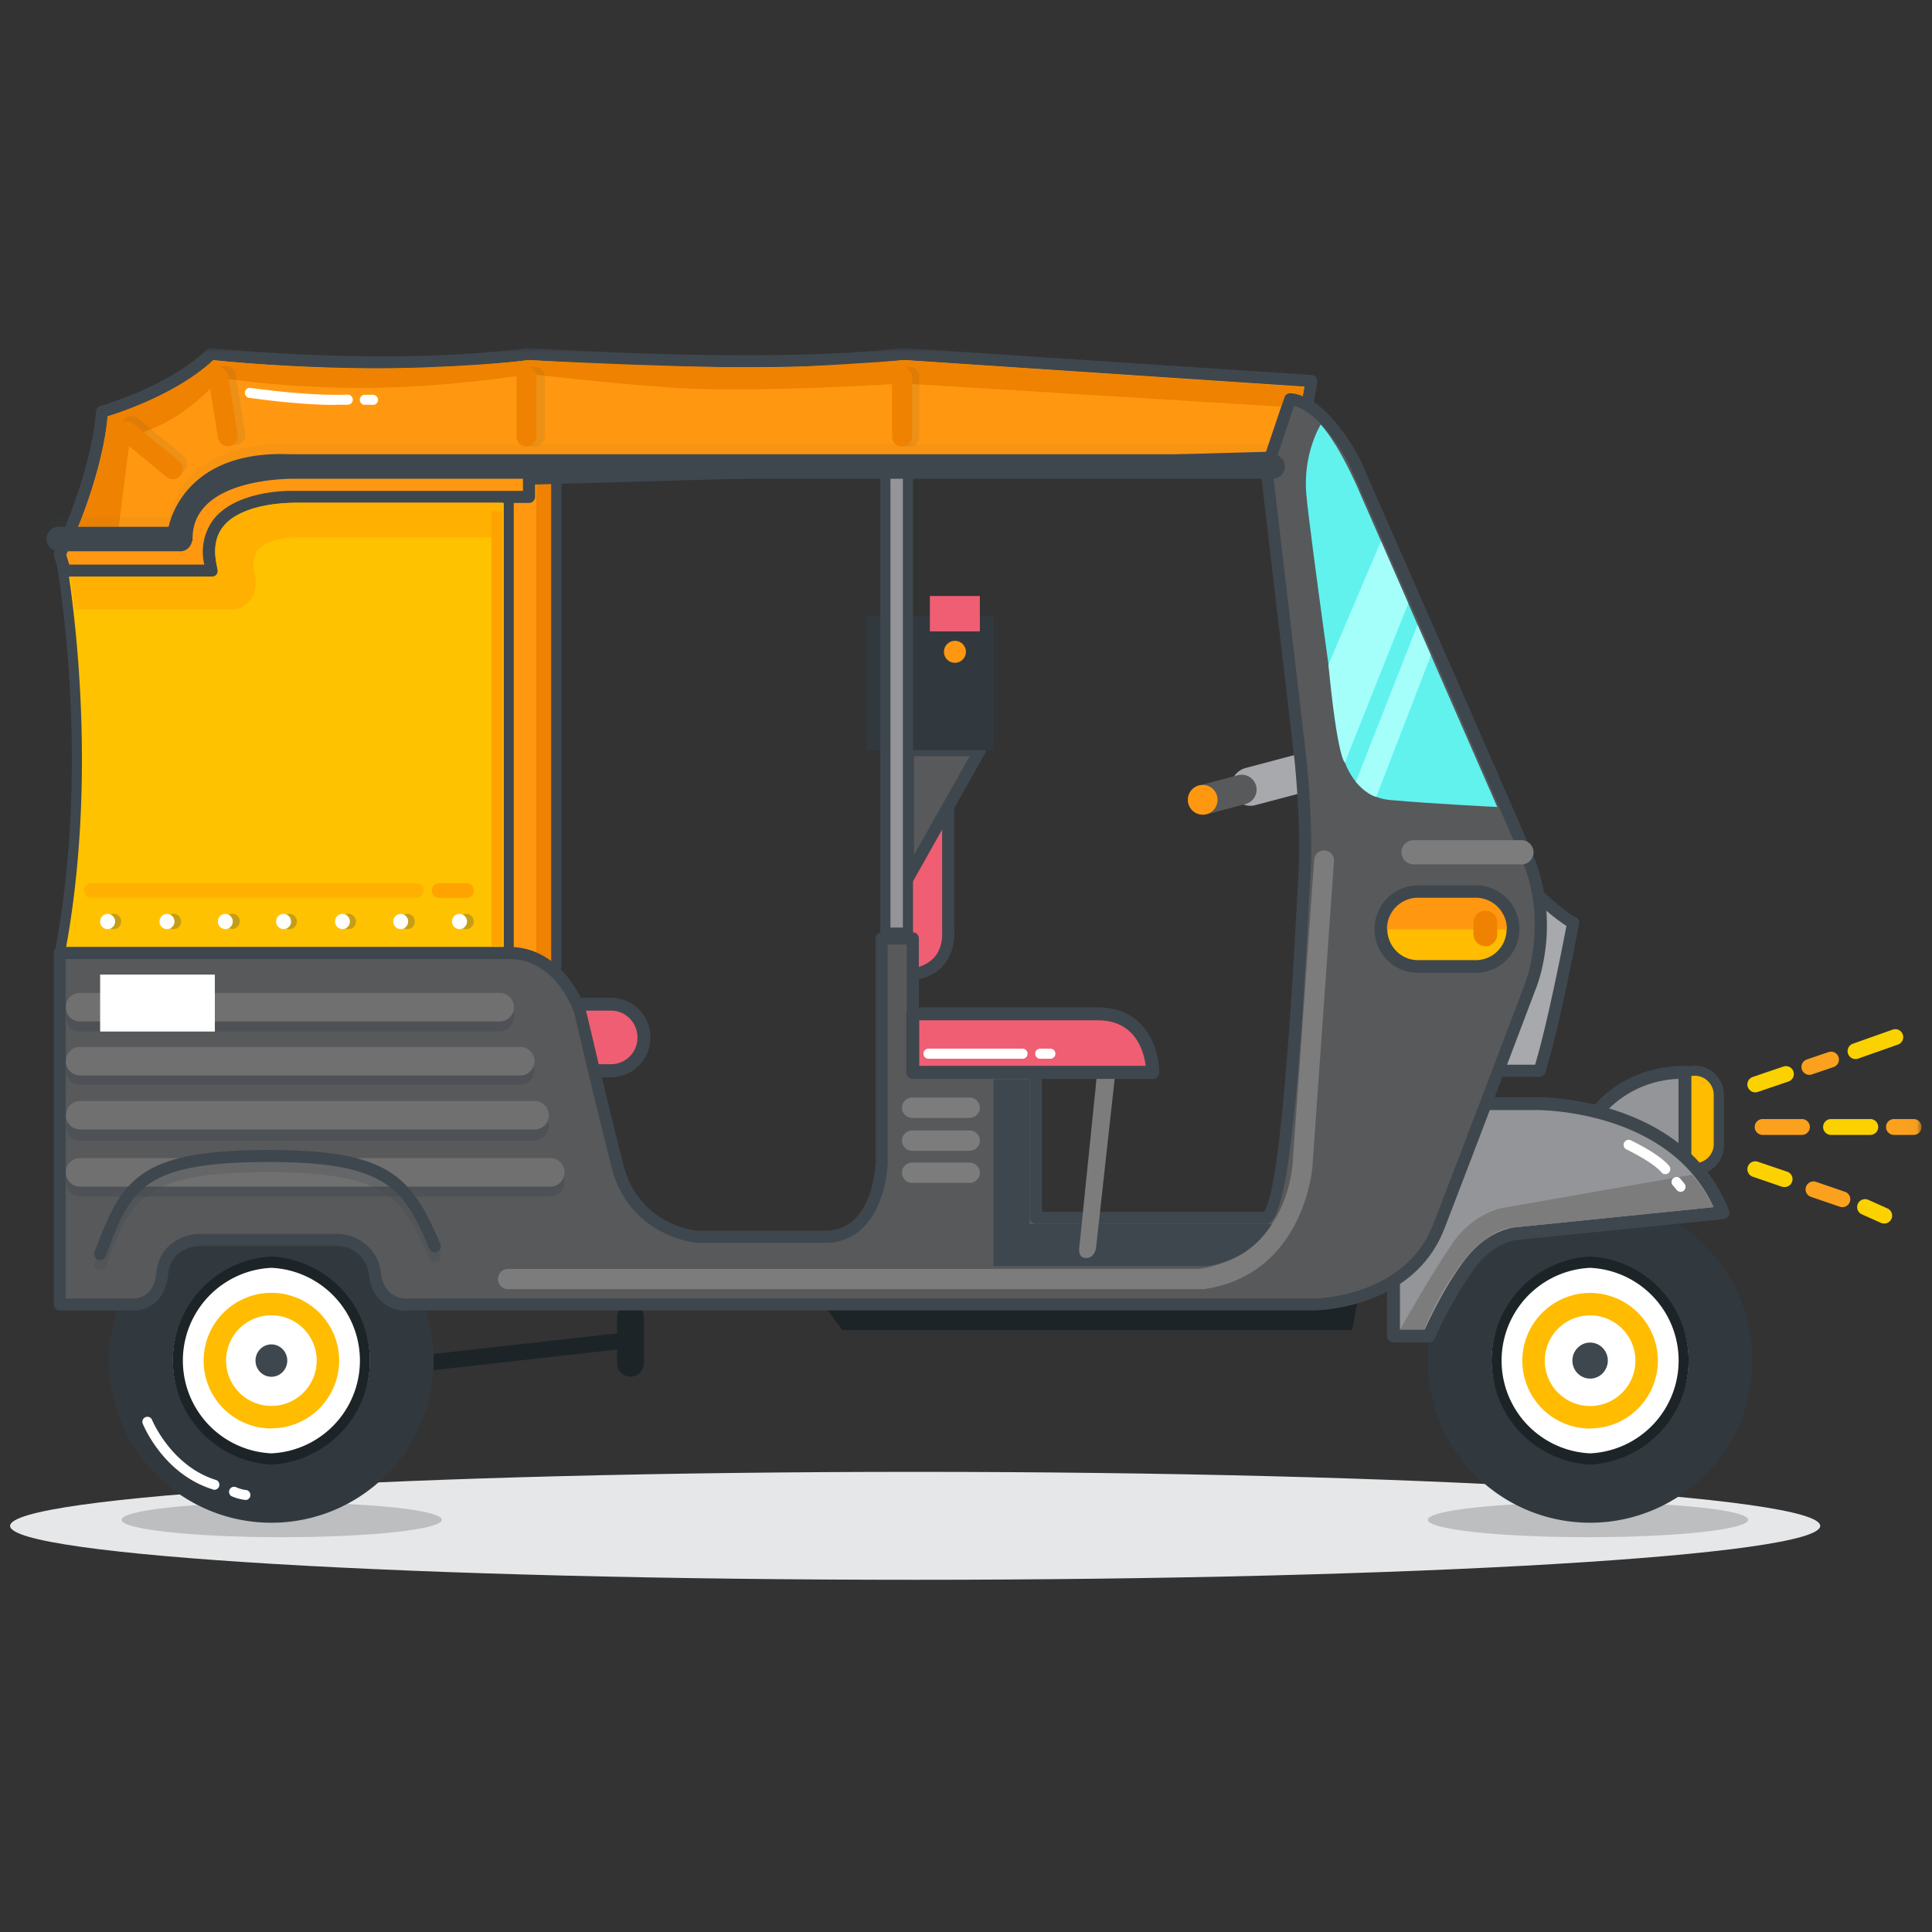<svg version="1.1" xmlns="http://www.w3.org/2000/svg" xmlns:xlink="http://www.w3.org/1999/xlink" x="0px" y="0px" viewBox="0 0 100 100" enable-background="new 0 0 100 100" xml:space="preserve" width="100"  height="100" ><rect x="0" y="0" width="100" height="100" fill="#333333" stroke="none"/><defs><symbol viewBox="-1 -1 191 125" id="icon-vehicle-3" xmlns="http://www.w3.org/2000/svg"><defs><path id="da" d="M0 121.78h188.96V0H0z"></path></defs><g transform="translate(0 .4)" fill="none" fill-rule="evenodd"><path d="M178.95 116.45c0 2.94-40.06 5.33-89.47 5.33S0 119.4 0 116.45s40.06-5.34 89.48-5.34c49.41 0 89.47 2.4 89.47 5.34z" fill="#E6E7E8"></path><path d="M42.68 115.85c0 .95-7.08 1.72-15.83 1.72s-15.83-.77-15.83-1.72 7.09-1.71 15.83-1.71c8.75 0 15.83.76 15.83 1.71m129.14 0c0 .95-7.08 1.72-15.83 1.72s-15.83-.77-15.83-1.72 7.1-1.71 15.83-1.71c8.75 0 15.83.76 15.83 1.71" fill="#BCBEC0"></path><path d="M60.38 97.37l-20.34 2.29a.8.8 0 00-.7.88.8.8 0 00.88.7l20.34-2.28a.8.8 0 00.7-.88.8.8 0 00-.88-.7" fill="#1D2428"></path><path d="M128.2 43.85l-5.1 1.35a1.9 1.9 0 01-2.32-1.34 1.9 1.9 0 011.35-2.33l5.09-1.35a1.9 1.9 0 012.32 1.35 1.9 1.9 0 01-1.35 2.32" fill="#A7A9AC"></path><path d="M122.13 45.09l-3.77 1a1.47 1.47 0 01-1.8-1.05 1.47 1.47 0 011.05-1.8l3.77-1a1.47 1.47 0 011.8 1.05 1.47 1.47 0 01-1.05 1.8" fill="#58595B"></path><path d="M119.37 44.67a1.47 1.47 0 11-2.94 0 1.47 1.47 0 012.94 0" fill="#FF9810"></path><path d="M61.33 101.7c-.73 0-1.33-.6-1.33-1.33v-4.52a1.33 1.33 0 112.66 0v4.52c0 .73-.6 1.33-1.33 1.33" fill="#1D2428"></path><path d="M164.15 78.84v-5a2.4 2.4 0 012.38-2.39 2.4 2.4 0 012.4 2.39v5a2.4 2.4 0 01-2.4 2.39 2.4 2.4 0 01-2.38-2.39" fill="#FFBC00"></path><path d="M166.53 71.95a1.89 1.89 0 00-1.88 1.89v5a1.89 1.89 0 003.77 0v-5c0-1.04-.84-1.89-1.88-1.89m0 9.78a2.89 2.89 0 01-2.89-2.89v-5a2.89 2.89 0 012.88-2.89 2.89 2.89 0 012.9 2.89v5a2.89 2.89 0 01-2.9 2.89" fill="#3F474E"></path><mask id="db" fill="#fff"><use xlink:href="#da"></use></mask><path fill="#FF9810" mask="url(#db)" d="M48.69 61.95h4.9V11.93h-4.9z"></path><path fill="#EF8200" mask="url(#db)" d="M52.02 61.95h1.57V11.93h-1.57z"></path><path d="M172.24 100.1a16.04 16.04 0 11-32.08 0 16.04 16.04 0 0132.08 0" fill="#31393F" mask="url(#db)"></path><path d="M165.93 100.1a9.73 9.73 0 11-19.46 0 9.73 9.73 0 0119.46 0" fill="#FFF" mask="url(#db)"></path><path d="M156.2 90.94a9.18 9.18 0 000 18.34 9.18 9.18 0 000-18.34m0 19.45a10.3 10.3 0 010-20.57 10.3 10.3 0 010 20.57" fill="#1D2428" mask="url(#db)"></path><path d="M41.87 100.1a16.04 16.04 0 11-32.08 0 16.04 16.04 0 0132.08 0" fill="#31393F" mask="url(#db)"></path><path d="M35.56 100.1a9.73 9.73 0 11-19.46 0 9.73 9.73 0 0119.46 0" fill="#FFF" mask="url(#db)"></path><path d="M25.83 90.94a9.18 9.18 0 000 18.34 9.18 9.18 0 000-18.34m0 19.45a10.3 10.3 0 010-20.57 10.3 10.3 0 010 20.57" fill="#1D2428" mask="url(#db)"></path><path d="M25.83 95.63a4.48 4.48 0 00-4.48 4.48 4.48 4.48 0 004.48 4.48 4.48 4.48 0 004.48-4.48 4.48 4.48 0 00-4.48-4.48m0 11.19a6.71 6.71 0 01-6.7-6.71 6.71 6.71 0 016.7-6.7 6.71 6.71 0 016.7 6.7 6.71 6.71 0 01-6.7 6.7M156.2 95.64a4.48 4.48 0 00-4.48 4.48 4.48 4.48 0 004.48 4.48 4.48 4.48 0 004.48-4.48 4.48 4.48 0 00-4.48-4.48m0 11.19a6.71 6.71 0 01-6.7-6.71 6.71 6.71 0 016.7-6.7 6.71 6.71 0 016.7 6.7 6.71 6.71 0 01-6.7 6.7" fill="#FFBC00" mask="url(#db)"></path><path d="M92.74 43.3v14.43s.39 4.22-4.36 4.22V45.92l4.36-2.62z" fill="#EF5E72" mask="url(#db)"></path><path d="M88.97 46.26v15.07a3.5 3.5 0 002.34-1.02c.95-1.02.84-2.5.83-2.52V44.36l-3.17 1.9zm-.6 16.3a.6.6 0 01-.6-.6V45.91c0-.21.12-.4.3-.52l4.36-2.61a.6.6 0 01.91.52v14.42c0 .03.17 1.96-1.13 3.38-.87.96-2.16 1.44-3.84 1.44z" fill="#3F474E" mask="url(#db)"></path><path fill="#58595B" mask="url(#db)" d="M95.87 39.77l-7.1 12.62V39.76z"></path><path d="M89.36 40.36v9.76l5.5-9.76h-5.5zm-.6 12.63a.6.6 0 01-.6-.6V39.76a.6.6 0 01.6-.59h7.11a.6.6 0 01.52.89l-7.1 12.62a.6.6 0 01-.53.3z" fill="#3F474E" mask="url(#db)"></path><path fill="#31393F" mask="url(#db)" d="M84.63 39.77h12.6V26.5h-12.6z"></path><path d="M156.2 76.49s2.63-4.8 9.37-4.9v9.26l-9.37-4.36z" fill="#939598" mask="url(#db)"></path><path d="M157.14 76.23l7.8 3.63v-7.6a10.32 10.32 0 00-7.8 3.97m8.43 5.26a.64.64 0 01-.27-.06l-9.37-4.36a.64.64 0 01-.29-.88c.12-.21 2.89-5.14 9.92-5.23a.68.68 0 01.45.18c.12.12.2.28.2.45v9.26a.64.64 0 01-.64.64" fill="#3F474E" mask="url(#db)"></path><path d="M143.94 74.71h7.18s13.92-.18 18.21 10.77l-20.13 2.05s-2.54 0-4.82 2.94c-2.27 2.94-4.11 7.2-4.11 7.2h-3.5v-8.54l7.17-14.42z" fill="#939598" mask="url(#db)"></path><path d="M137.4 97.04h2.45c.52-1.13 2.1-4.48 4.03-6.96 2.44-3.15 5.2-3.19 5.32-3.19l19.21-1.95c-4.42-9.63-17.14-9.56-17.28-9.6h-6.8l-6.93 13.94v7.76zm2.87 1.27h-3.5a.64.64 0 01-.64-.63v-8.55a.63.63 0 01.07-.28l7.18-14.42a.64.64 0 01.56-.36h7.18c.13 0 14.4-.04 18.8 11.18a.64.64 0 01-.52.87l-20.14 2.04c-.15 0-2.34.07-4.38 2.7a38.94 38.94 0 00-4.03 7.07.64.64 0 01-.58.38zm17.68 1.8c0 .98-.78 1.78-1.75 1.78s-1.75-.8-1.75-1.78.78-1.78 1.75-1.78 1.75.8 1.75 1.78" fill="#3F474E" mask="url(#db)"></path><path d="M151.2 54.2s2.46 2.33 3.32 2.6c0 0-1.84 9.97-3.32 14.65h-5.66l5.66-17.25z" fill="#A7A9AC" mask="url(#db)"></path><path d="M146.36 70.86h4.4c1.25-4.16 2.73-11.81 3.1-13.72a18 18 0 01-2.38-1.87l-5.12 15.59zm4.84 1.19h-5.66a.6.6 0 01-.57-.78l5.67-17.25a.6.6 0 01.97-.25c.98.93 2.59 2.3 3.1 2.47a.6.6 0 01.4.67c-.08.41-1.87 10.05-3.34 14.72a.6.6 0 01-.57.42z" fill="#3F474E" mask="url(#db)"></path><path fill="#1D2428" mask="url(#db)" d="M80.06 94.1l2.21 3h50.4l.9-4.71z"></path><path d="M59.4 71.45H47.08a3.27 3.27 0 01-3.26-3.26v-.06a3.27 3.27 0 013.26-3.26H59.4a3.27 3.27 0 013.26 3.26v.06a3.27 3.27 0 01-3.26 3.26" fill="#EF5E72" mask="url(#db)"></path><path d="M47.08 65.51a2.63 2.63 0 00-2.62 2.62c0 1.5 1.18 2.68 2.62 2.68H59.4a2.62 2.62 0 002.62-2.62c0-1.5-1.17-2.68-2.62-2.68H47.08zM59.4 72.1H47.08a3.91 3.91 0 01-3.9-3.9 3.92 3.92 0 013.9-3.96H59.4a3.91 3.91 0 013.9 3.9 3.92 3.92 0 01-3.9 3.96z" fill="#3F474E" mask="url(#db)"></path><path d="M4.92 59.8h44.37V12.55l-23.35 1.07-21.02 6.56s3.8 19.62 0 39.62" fill="#FFC200" mask="url(#db)"></path><path d="M5.51 59.3H48.8V13.08l-22.77 1.04-20.54 6.41c.52 2.99 3.33 20.76.03 38.79m43.78.99H4.92a.5.5 0 01-.5-.59c3.76-19.67.05-39.24.01-39.44a.5.5 0 01.34-.57l21.02-6.56a.47.47 0 01.12-.02l23.36-1.06a.47.47 0 01.36.14.5.5 0 01.16.35V59.8a.5.5 0 01-.5.5" fill="#3F474E" mask="url(#db)"></path><path d="M4.92 20.39S8.56 12.89 9.1 6.3c0 0 6.76-1.88 10.77-5.71 0 0 17 1.87 31.43 0 0 0 23.4 1.62 37.04 0l40.31 2.66s-.78 5.63-2.62 7.55L51.3 12.93v1.79H27.9s-10-.25-7.95 7.3H5.41l-.5-1.63z" fill="#FF9810" mask="url(#db)"></path><path d="M5.85 21.42H19.2a5.36 5.36 0 01.91-4.47c2.3-2.92 7.58-2.83 7.8-2.82H50.7v-1.2a.6.6 0 01.58-.6l74.48-2.11c1.15-1.4 1.9-4.65 2.2-6.4l-39.6-2.63c-13.23 1.56-35.72.1-37.05 0-13.31 1.73-28.98.25-31.23.03-3.56 3.27-8.92 5.08-10.43 5.54-.59 5.97-3.5 12.41-4.1 13.68l.3.98zm14.1 1.19H5.41a.6.6 0 01-.57-.42l-.5-1.63a.6.6 0 01.04-.43c.04-.08 3.6-7.48 4.12-13.87a.6.6 0 01.44-.53C9 5.71 15.6 3.85 19.45.17a.61.61 0 01.48-.16c.17.01 17.1 1.84 31.28 0a.47.47 0 01.12 0c.23 0 23.5 1.6 36.92 0a.44.44 0 01.11 0l40.32 2.66a.6.6 0 01.55.68c-.03.23-.83 5.84-2.78 7.87a.6.6 0 01-.42.18L51.9 13.5v1.22a.6.6 0 01-.6.6H27.9c-.06 0-4.91-.09-6.84 2.37-.82 1.05-1 2.45-.53 4.17a.6.6 0 01-.58.75z" fill="#3F474E" mask="url(#db)"></path><path d="M124.2 12l3.39 28.87s.67 6.44.37 11.31c-.31 4.88-1.42 32-3.75 33.81h-22.8V71.62H89.24V58.37h-3.08v22s-.12 7.5-5.59 7.5H67.91s-6.2-.5-7.87-7c-1.65-6.5-3.68-15.25-3.68-15.25s-1.85-5.82-7.07-5.82H4.92v34.76h7.06s2.77.25 3.08-3.07c.3-3.31 3.68-3.31 3.68-3.31h13.7s3.2.06 3.64 3.38c.43 3.3 3.31 3 3.31 3h89.49s9.34.06 12.35-7.7c3.01-7.74 9.04-23.68 9.04-23.68s2.58-6.12-.31-12.94c-2.89-6.81-17.03-38.93-17.03-38.93s-2.95-5.94-6.39-6.25l-2.33 6.93z" fill="#58595B" mask="url(#db)"></path><path d="M18.74 87.58h13.7c1.3.03 3.83.88 4.23 3.9.34 2.7 2.57 2.5 2.66 2.49h89.55c.15 0 8.98-.08 11.8-7.32 2.97-7.66 8.97-23.52 9.03-23.68.03-.08 2.45-6.01-.3-12.5a6933.17 6933.17 0 00-17.02-38.93c-.72-1.45-3.05-5.18-5.45-5.81l-2.13 6.33 3.37 28.74c0 .07.68 6.55.37 11.42-.04.63-.1 1.62-.16 2.89-1.11 21.03-2.22 30.11-3.82 31.35a.6.6 0 01-.36.13h-22.8a.6.6 0 01-.6-.6V72.21H89.24a.6.6 0 01-.6-.6V58.97h-1.88v21.4c-.05 2.81-1.4 8.1-6.19 8.1H67.91c-.11 0-6.7-.61-8.44-7.45-1.65-6.43-3.67-15.17-3.7-15.26-.05-.17-1.77-5.35-6.48-5.35H5.5v33.56h6.47c.28.02 2.24.1 2.48-2.52.29-3.05 2.93-3.86 4.28-3.86m20.36 7.59c-1.21 0-3.25-.71-3.62-3.54a3.15 3.15 0 00-3.04-2.86h-13.7c-.11 0-2.84.06-3.1 2.78-.28 3.08-2.54 3.7-3.71 3.6h-7a.6.6 0 01-.6-.6V59.8a.6.6 0 01.6-.59h44.37c5.6 0 7.61 6.16 7.63 6.23.04.13 2.06 8.86 3.7 15.28 1.53 6 7.1 6.53 7.34 6.55h12.61c4.82 0 5-6.63 5-6.91v-22a.6.6 0 01.6-.59h3.07c.32 0 .6.27.6.6v12.65h11.57c.32 0 .6.27.6.6V85.4h21.95c1.16-1.51 2.25-11.71 3.24-30.35l.16-2.9c.3-4.78-.36-11.16-.36-11.22l-3.38-28.87a.58.58 0 01.02-.26l2.34-6.94a.61.61 0 01.62-.4c3.73.34 6.74 6.32 6.87 6.58.15.35 14.18 32.23 17.04 38.97 2.95 6.96.41 13.14.3 13.4-.05.14-6.05 16-9.02 23.67-3.11 8-12.71 8.07-12.91 8.07H39.4a2.51 2.51 0 01-.3.02m-11.7 4.94c0 .88-.7 1.6-1.57 1.6-.87 0-1.57-.72-1.57-1.6 0-.88.7-1.6 1.57-1.6.87 0 1.57.72 1.57 1.6" fill="#3F474E" mask="url(#db)"></path><path fill="#939598" mask="url(#db)" d="M86.53 57.8h2.23V11.9h-2.23z"></path><path d="M87.03 57.3h1.23V12.4h-1.23v44.9zm1.73 1h-2.23a.5.5 0 01-.5-.5V11.9c0-.27.23-.5.5-.5h2.23c.27 0 .5.23.5.5v45.9a.5.5 0 01-.5.5z" fill="#3F474E" mask="url(#db)"></path><path d="M129.57 7.57s-1.8 2.87-1.42 6.95c.37 4.08 3.22 24.16 3.22 24.16s.51 5.6 5.05 6.01c4.54.4 10.6.69 10.6.69l-13.44-30.73s-1.97-4.83-4.01-7.08" fill="#61F2EE" mask="url(#db)"></path><path d="M129.97 49.67a1 1 0 00-1.05.92l-2.14 30.2c-1.15 9.66-9.31 10.26-9.31 10.26H49.23a1 1 0 000 2H118c9.91-1.41 10.74-12 10.74-12l2.14-30.31a1 1 0 00-.91-1.07" fill="#7C7C7C" mask="url(#db)"></path><path d="M54 61.63a.51.51 0 01-.51-.51V13.28a.51.51 0 011.02 0v47.84a.5.5 0 01-.5.5" fill="#3F474E" mask="url(#db)"></path><path d="M144.9 61.15h-5.72a3.67 3.67 0 01-3.66-3.67v-.06a3.67 3.67 0 013.67-3.66h5.72a3.67 3.67 0 013.66 3.66v.06a3.67 3.67 0 01-3.66 3.67" fill="#FFBC00" mask="url(#db)"></path><path d="M139.18 54.38a3.04 3.04 0 00-3.03 3.04c0 1.73 1.36 3.1 3.03 3.1h5.73a3.04 3.04 0 003.03-3.04c0-1.73-1.36-3.1-3.03-3.1h-5.73zm5.73 7.4h-5.73a4.3 4.3 0 01-4.29-4.3 4.31 4.31 0 014.3-4.35h5.72a4.3 4.3 0 014.3 4.29 4.31 4.31 0 01-4.3 4.35z" fill="#3F474E" mask="url(#db)"></path><path d="M6.71 17.68s2.52-5.54 2.92-10.92c0 0 6.73-1.97 10.45-5.56 0 0 9.22 1.03 18.04.81 8.82-.22 13.12-.81 13.12-.81s19.36 1 26.61.66C85.1 1.5 88.3 1.2 88.3 1.2l39.64 2.66-.15.93s-1.46-.9-1.76-.06c-.3.84-.43 1.07-.43 1.07L88.33 3.51s-15.18 1-23.17.4c-7.99-.59-13.7-1.34-13.7-1.34s-8.92 1.5-17.58 1.38c-8.67-.13-13.12-1.03-13.12-1.03s-3.44 4.53-8.88 5.75l-1.14 9.01H6.7z" fill="#EF8200" mask="url(#db)"></path><path d="M87.93 8.77V2.84a.98.98 0 011.96 0v5.93a.99.99 0 01-.98.98.98.98 0 01-.98-.98M21.3 8.75l-.94-5.82a1 1 0 01.81-1.15.99.99 0 011.13.83l.94 5.82a1 1 0 01-.8 1.15.99.99 0 01-1.14-.83" fill="#3F474E" opacity=".3" mask="url(#db)"></path><path d="M20.55 8.88l-.94-5.82a1 1 0 01.81-1.15.99.99 0 011.13.82l.94 5.82a1 1 0 01-.8 1.15.99.99 0 01-1.14-.82" fill="#EF8200" mask="url(#db)"></path><path d="M15.9 12.22l-4.5-3.71a1.01 1.01 0 01-.14-1.4V7.1a.97.97 0 011.38-.14l4.5 3.71a1 1 0 01.14 1.4.97.97 0 01-1.38.15" fill="#3F474E" opacity=".3" mask="url(#db)"></path><path d="M15.47 12.76l-4.5-3.71a1.01 1.01 0 01-.14-1.41.97.97 0 011.38-.15l4.5 3.72a1 1 0 01.14 1.4.97.97 0 01-1.38.15" fill="#EF8200" mask="url(#db)"></path><path d="M32.18 5.63c-2.25 0-5.01-.22-8.24-.66l-.27-.03a.5.5 0 01-.46-.52.5.5 0 01.5-.48l.36.05c3.77.5 6.9.71 9.28.62h.02a.5.5 0 01.02 1l-1.2.01m3.69 0H35a.5.5 0 010-.99h.87a.5.5 0 010 1" fill="#FFF" mask="url(#db)"></path><path d="M5.94 22.6h13.83s.8.16.74-.59c-.06-.75-.92-3.14 1.04-4.87 1.97-1.73 5.97-1.85 6.76-1.85H48.7v3.44H28.54s-5.2-.25-4.4 3.28c.8 3.53-2.06 3.85-2.06 3.85H6.4l-.46-3.25z" fill="#FFB000" mask="url(#db)"></path><path d="M124.84 9.51h-97.1c-10.2-.47-11.9 6.34-12.07 7.17H4.79a1.2 1.2 0 00-1.19 1.2c0 .67.54 1.22 1.2 1.22h12.04c.59 0 1.06-.46 1.15-1.03l.05.02c-.22-5.54 7.41-6.11 9.76-6.16h97.04a1.2 1.2 0 001.19-1.21c0-.66-.54-1.2-1.19-1.2" fill="#3F474E" opacity=".2" mask="url(#db)"></path><path d="M124.84 10.51h-97.1c-10.2-.47-11.9 6.34-12.07 7.17H4.79a1.2 1.2 0 00-1.19 1.2c0 .67.54 1.22 1.2 1.22h12.04c.59 0 1.06-.46 1.15-1.03l.05.02c-.22-5.54 7.41-6.11 9.76-6.16h97.04a1.2 1.2 0 001.19-1.21c0-.66-.54-1.2-1.19-1.2" fill="#3F474E" mask="url(#db)"></path><path d="M50.67 8.7V2.9c0-.57.47-1.04 1.04-1.04h.1c.58 0 1.05.47 1.05 1.04v5.8c0 .58-.47 1.05-1.04 1.05h-.1a1.05 1.05 0 01-1.05-1.05" fill="#3F474E" opacity=".3" mask="url(#db)"></path><path d="M50.07 8.77V2.84a.98.98 0 011.96 0v5.93a.99.99 0 01-.98.98.99.99 0 01-.98-.98m37.12 0V2.84c0-.54.44-.98.98-.98s.99.44.99.98v5.93a.99.99 0 01-.99.98.98.98 0 01-.98-.98" fill="#EF8200" mask="url(#db)"></path><path fill="#FFA300" mask="url(#db)" d="M47.59 59.14h1.1v-43h-1.1z"></path><path d="M40.2 54.36H7.97a.66.66 0 01-.65-.66v-.12c0-.36.3-.66.65-.66H40.2c.36 0 .66.3.66.66v.12a.66.66 0 01-.66.66" fill="#FFB000" mask="url(#db)"></path><path d="M45.11 54.36H42.4a.71.71 0 01-.72-.72c0-.4.32-.72.72-.72h2.72c.4 0 .72.32.72.71v.01a.71.71 0 01-.72.72" fill="#FFA300" mask="url(#db)"></path><g mask="url(#db)" fill="#3F474E" opacity=".3"><path d="M10.98 56.7a.75.75 0 01-.74.76.75.75 0 01-.75-.76.75.75 0 01.75-.76.75.75 0 01.74.76m17.37 0a.75.75 0 01-.74.76.75.75 0 01-.74-.76.75.75 0 01.74-.76.75.75 0 01.74.76m-11.45 0a.75.75 0 01-.74.76.75.75 0 01-.75-.76.75.75 0 01.75-.76.75.75 0 01.74.76m5.8-.01a.75.75 0 01-.74.75.75.75 0 01-.74-.75.75.75 0 01.75-.76.75.75 0 01.74.76m11.48.01a.75.75 0 01-.74.76.75.75 0 01-.74-.76.75.75 0 01.74-.76.75.75 0 01.74.76m5.82 0a.75.75 0 01-.74.76.75.75 0 01-.74-.76.75.75 0 01.74-.76.75.75 0 01.74.76m5.82 0a.75.75 0 01-.75.76.75.75 0 01-.74-.76.75.75 0 01.74-.76.75.75 0 01.75.76"></path></g><path d="M10.38 56.7c0 .41-.33.75-.74.75a.74.74 0 01-.74-.75c0-.41.33-.75.74-.75.4 0 .74.34.74.75m17.4 0c0 .41-.34.75-.75.75a.74.74 0 01-.73-.75c0-.41.33-.75.73-.75.41 0 .74.34.74.75m-11.52 0c0 .41-.33.75-.74.75a.74.74 0 01-.74-.75c0-.41.33-.75.74-.75.4 0 .74.34.74.75m5.76 0c0 .41-.33.75-.74.75a.74.74 0 01-.73-.75c0-.41.33-.75.73-.75.41 0 .74.34.74.75m11.58 0c0 .41-.33.75-.74.75a.74.74 0 01-.73-.75c0-.41.33-.75.73-.75.41 0 .74.34.74.75m5.76 0c0 .41-.33.75-.74.75a.74.74 0 01-.73-.75c0-.41.33-.75.73-.75.41 0 .74.34.74.75m5.82 0c0 .41-.33.75-.74.75a.74.74 0 01-.74-.75c0-.41.33-.75.74-.75.4 0 .74.34.74.75" fill="#FFF" mask="url(#db)"></path><path d="M6.9 67.58a1.4 1.4 0 01-1.39-1.4v-.02a1.4 1.4 0 011.4-1.4h41.5c.77 0 1.4.63 1.4 1.4v.02c0 .77-.63 1.4-1.4 1.4H6.91zm43.53 5.28H6.93a1.41 1.41 0 01-1.42-1.4 1.41 1.41 0 011.41-1.41h43.51a1.41 1.41 0 011.4 1.4 1.41 1.41 0 01-1.4 1.4m1.4 5.51H6.93a1.41 1.41 0 01-1.4-1.4 1.41 1.41 0 011.4-1.41h44.91a1.41 1.41 0 011.41 1.4 1.41 1.41 0 01-1.4 1.4m1.52 5.54H6.96a1.45 1.45 0 01-1.45-1.44v-.09a1.45 1.45 0 011.45-1.44h46.4a1.45 1.45 0 011.44 1.45v.08a1.45 1.45 0 01-1.44 1.44" fill="#3F474E" opacity=".6" mask="url(#db)"></path><path d="M48.41 66.58H6.91a1.4 1.4 0 01-1.4-1.4v-.02a1.4 1.4 0 011.4-1.4h41.5c.77 0 1.4.63 1.4 1.4v.02c0 .77-.63 1.4-1.4 1.4" fill="#707070" mask="url(#db)"></path><path d="M94.87 76.12h-5.7a1.01 1.01 0 01-1-1.01 1.01 1.01 0 011-1h5.7a1.01 1.01 0 011 1 1.01 1.01 0 01-1 1m0 3.26h-5.7a1.01 1.01 0 01-1-1.01 1.01 1.01 0 011-1h5.7a1.01 1.01 0 011 1 1.01 1.01 0 01-1 1m0 3.18h-5.7a1.01 1.01 0 01-1-1 1.01 1.01 0 011-1.01h5.7a1.01 1.01 0 011 1 1.01 1.01 0 01-1 1.01" fill="#7C7C7C" mask="url(#db)"></path><path d="M50.44 71.92H6.91a1.4 1.4 0 01-1.4-1.4v-.02a1.4 1.4 0 011.4-1.4h43.53c.77 0 1.4.64 1.4 1.4v.03a1.4 1.4 0 01-1.4 1.39m1.4 5.34H6.92a1.4 1.4 0 01-1.4-1.39v-.02a1.4 1.4 0 011.4-1.4h44.94c.76 0 1.4.63 1.4 1.4v.02c0 .77-.64 1.4-1.4 1.4m1.56 5.64H6.91a1.4 1.4 0 01-1.4-1.4v-.02c0-.77.63-1.4 1.4-1.4h46.5c.77 0 1.4.63 1.4 1.4v.02c0 .77-.63 1.4-1.4 1.4" fill="#707070" mask="url(#db)"></path><path d="M137.42 97.02h2.38s3.41-8.66 8.16-10l20.42-2.08s-1-2.08-2.13-3.2l-18.7 3.28s-2.88.46-4.96 3.5c-2.09 3.04-5.17 8.5-5.17 8.5" fill="#7C7C7C" mask="url(#db)"></path><path d="M172.53 73.59a.78.78 0 01-.25-1.52l3.03-1.03a.78.78 0 01.5 1.48l-3.03 1.03a.79.79 0 01-.25.04m9.92-3.29a.78.78 0 01-.26-1.52l3.92-1.39a.78.78 0 011 .48.78.78 0 01-.48 1l-3.92 1.38a.77.77 0 01-.26.05" fill="#FBD200" mask="url(#db)"></path><path d="M177.88 71.86a.78.78 0 01-.25-1.52l2.14-.73a.78.78 0 11.5 1.48l-2.14.73a.79.79 0 01-.25.04m-.74 5.94h-3.88a.78.78 0 110-1.57h3.88a.78.78 0 110 1.57m11.04 0h-1.94a.78.78 0 110-1.57h1.94a.78.78 0 110 1.57" fill="#FCA11D" mask="url(#db)"></path><path d="M183.9 77.8h-3.88a.78.78 0 110-1.57h3.88a.78.78 0 110 1.57m-8.52 5.15a.78.78 0 01-.25-.04l-2.85-.98a.78.78 0 11.5-1.48l2.86.97a.78.78 0 01-.26 1.53" fill="#FBD200" mask="url(#db)"></path><path d="M181.14 84.94a.78.78 0 01-.25-.04l-2.86-.98a.78.78 0 11.51-1.48l2.85.98a.78.78 0 01-.25 1.52" fill="#FCA11D" mask="url(#db)"></path><path d="M185.26 86.56a.78.78 0 01-.32-.07l-1.88-.84a.78.78 0 01.65-1.43l1.87.84a.78.78 0 01-.32 1.5" fill="#FBD200" mask="url(#db)"></path><path d="M8.9 90.17a.6.6 0 01-.56-.8c2.7-7.17 4.3-10.08 17.26-10.08 11.88 0 14.1 2.57 16.96 9.36a.6.6 0 01-1.1.46c-2.52-5.98-4.14-8.63-15.87-8.63-12.64 0-13.66 2.72-16.13 9.3a.6.6 0 01-.56.39" fill="#3F474E" mask="url(#db)"></path><path d="M135.52 19.09l2.7 6.16L131.95 41s-.73-.44-1.62-9.69l5.19-12.21zm3.62 8.28l-6.1 15.52s.97 1.22 2.02 1.49l5.4-13.99-1.32-3.02z" fill="#A4FFFA" mask="url(#db)"></path><path d="M135.52 57.48v-.06a3.67 3.67 0 013.67-3.66h5.72a3.67 3.67 0 013.66 3.66v.06" fill="#FF9810" mask="url(#db)"></path><path d="M148.57 58.05c-.32 0-.6-.24-.6-.57a3.09 3.09 0 00-3.06-3.13h-5.73a3.07 3.07 0 00-3.06 3.07c0 .33-.27.62-.6.62-.33 0-.6-.23-.6-.56v-.06a4.26 4.26 0 014.26-4.26h5.73a4.26 4.26 0 014.26 4.26c0 .33-.27.62-.6.62" fill="#3F474E" mask="url(#db)"></path><path d="M163.64 81.68a.5.5 0 01-.39-.18c-.68-.84-2.7-1.9-3.42-2.25a.5.5 0 11.43-.9c.11.06 2.8 1.33 3.76 2.52a.5.5 0 01-.38.81m1.5 1.74a.5.5 0 01-.38-.18l-.44-.53a.5.5 0 01.76-.63l.44.53a.5.5 0 01-.38.82" fill="#FFF" mask="url(#db)"></path><path d="M97.22 72.3v18.47h20.56s4.28.12 6.96-4.16h-23.95V72.3h-3.57z" fill="#3F474E" mask="url(#db)"></path><path d="M109.27 71.6l-1.9 17.24s-.07 1.13-.99 1.13c-.92 0-.67-1.13-.67-1.13l1.76-17.25h1.8z" fill="#7C7C7C" mask="url(#db)"></path><path d="M89.24 71.62h23.72s0-5.8-5.41-5.8H89.24v5.8z" fill="#EF5E72" mask="url(#db)"></path><path d="M89.88 70.97h22.39c-.18-1.38-1-4.5-4.72-4.5H89.88v4.5zm23.08 1.29H89.24a.64.64 0 01-.65-.64v-5.8c0-.35.3-.63.65-.63h18.31c4.79 0 6.05 4.2 6.05 6.43a.64.64 0 01-.64.64z" fill="#3F474E" mask="url(#db)"></path><path d="M100.09 70.27h-9.3a.5.5 0 010-1h9.3a.5.5 0 010 1m2.75 0h-1a.5.5 0 010-1h1a.5.5 0 010 1" fill="#FFF" mask="url(#db)"></path><path d="M145.84 59.14a1.18 1.18 0 01-1.17-1.18V56.8c0-.65.53-1.17 1.17-1.17s1.18.52 1.18 1.17v1.17c0 .65-.53 1.18-1.18 1.18" fill="#EF8200" mask="url(#db)"></path><path d="M20.24 112.89a.52.52 0 01-.15-.03c-4.94-1.5-6.92-6.36-7-6.57a.5.5 0 01.92-.37c.02.05 1.9 4.63 6.37 6a.5.5 0 01-.14.96m3.1 1.01h-.03a4.5 4.5 0 01-1.43-.38.5.5 0 01.42-.9s.55.26 1.07.3a.5.5 0 01-.03.98" fill="#FFF" mask="url(#db)"></path><path d="M8.9 91.17a.6.6 0 01-.56-.8c2.7-7.17 4.3-10.08 17.26-10.08 11.88 0 14.1 2.57 16.96 9.36a.6.6 0 01-1.1.47c-2.52-6-4.14-8.64-15.86-8.64-12.65 0-13.67 2.72-16.14 9.3a.6.6 0 01-.56.39" fill="#3F474E" opacity=".5" mask="url(#db)"></path><path d="M149.41 51.05h-10.66a1.2 1.2 0 01-1.2-1.2c0-.65.54-1.19 1.2-1.19h10.66c.66 0 1.2.54 1.2 1.2a1.2 1.2 0 01-1.2 1.2" fill="#7C7C7C" mask="url(#db)"></path><path fill="#EF5E72" mask="url(#db)" d="M90.93 28.02h4.94v-3.5h-4.94z"></path><path d="M94.49 30.04a1.08 1.08 0 11-2.17 0 1.08 1.08 0 012.17 0" fill="#FF9810" mask="url(#db)"></path><path fill="#FFF" mask="url(#db)" d="M8.9 67.58h11.34v-5.63H8.9z"></path></g></symbol></defs>
								<use xlink:href="#icon-vehicle-3"></use>
							</svg>